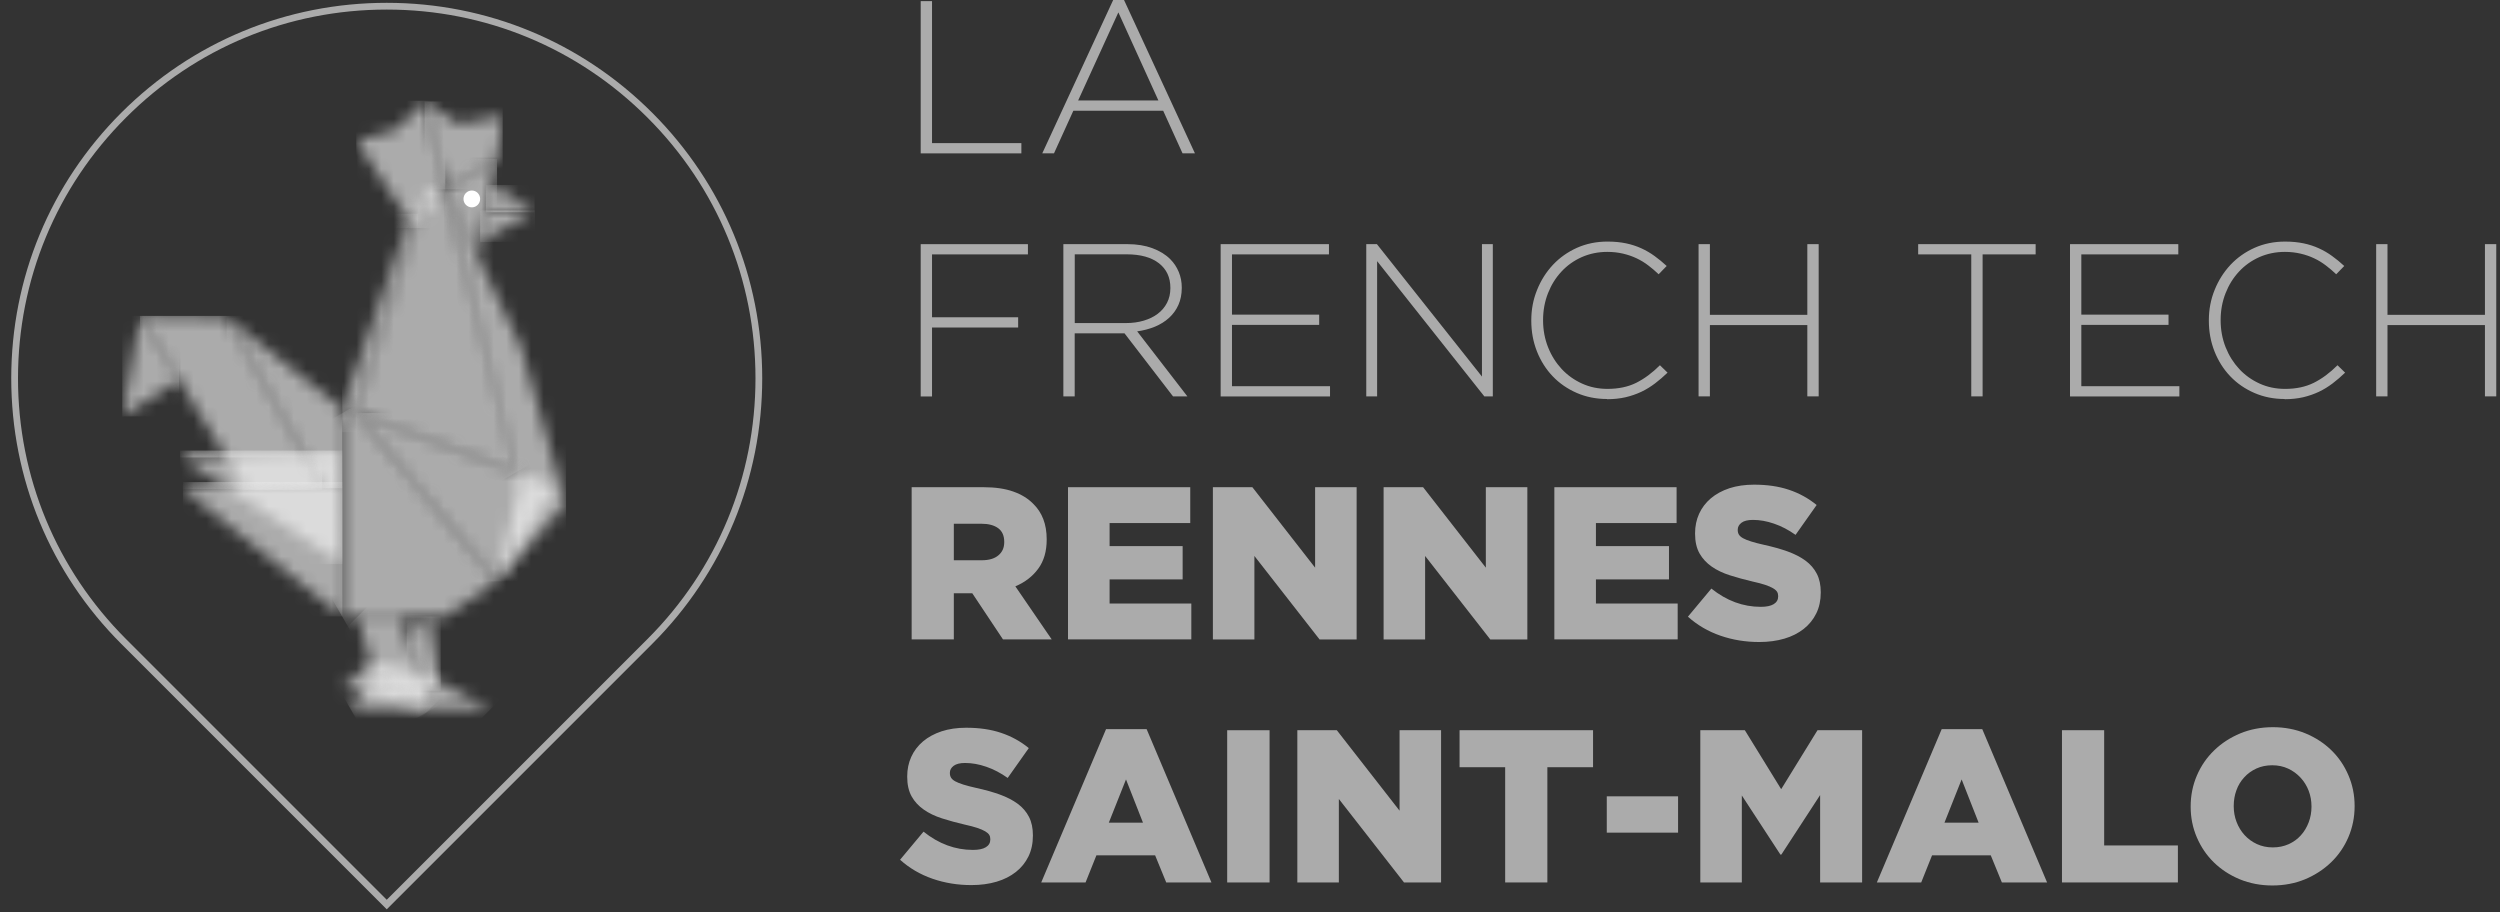 <svg width="200" height="73" viewBox="0 0 200 73" fill="none" xmlns="http://www.w3.org/2000/svg">
<rect x="0" y="0" width="200" height="73" fill="#333333" stroke="none"/>
<path d="M73.656 0.091H74.562V11.45H81.71V12.27H73.656V0.091Z" fill="#FCFCFC" fill-opacity="0.6"/>
<path d="M89.054 0H89.922L95.594 12.265H94.602L93.054 8.858H85.868L84.321 12.265H83.383L89.054 0ZM92.672 8.038L89.469 0.992L86.251 8.038H92.672Z" fill="#FCFCFC" fill-opacity="0.6"/>
<path d="M73.656 19.533H82.233V20.352H74.562V25.382H81.452V26.201H74.562V31.717H73.656V19.538V19.533Z" fill="#FCFCFC" fill-opacity="0.6"/>
<path d="M85.075 19.532H90.191C90.946 19.532 91.614 19.64 92.191 19.855C92.773 20.071 93.248 20.362 93.62 20.734C93.911 21.025 94.137 21.365 94.299 21.753C94.461 22.141 94.541 22.556 94.541 22.998V23.031C94.541 23.543 94.45 23.996 94.272 24.395C94.094 24.794 93.841 25.139 93.522 25.43C93.204 25.721 92.827 25.953 92.39 26.136C91.954 26.314 91.485 26.438 90.973 26.508L94.989 31.71H93.841L89.959 26.664H85.975V31.71H85.069V19.532H85.075ZM90.083 25.845C90.595 25.845 91.064 25.78 91.501 25.651C91.938 25.521 92.309 25.338 92.622 25.101C92.935 24.863 93.183 24.572 93.361 24.227C93.539 23.882 93.63 23.494 93.63 23.052V23.02C93.63 22.195 93.328 21.543 92.719 21.063C92.11 20.588 91.248 20.346 90.137 20.346H85.98V25.845H90.088H90.083Z" fill="#FCFCFC" fill-opacity="0.6"/>
<path d="M97.652 19.532H106.316V20.351H98.558V25.171H105.534V25.99H98.558V30.896H106.402V31.716H97.652V19.537V19.532Z" fill="#FCFCFC" fill-opacity="0.6"/>
<path d="M109.301 19.533H110.153L118.557 30.126V19.533H119.425V31.711H118.746L110.169 20.891V31.711H109.301V19.533Z" fill="#FCFCFC" fill-opacity="0.6"/>
<path d="M128.562 31.92C127.695 31.92 126.886 31.758 126.142 31.435C125.398 31.111 124.756 30.669 124.217 30.103C123.678 29.542 123.258 28.874 122.956 28.114C122.654 27.348 122.503 26.529 122.503 25.661V25.628C122.503 24.771 122.654 23.957 122.967 23.192C123.274 22.426 123.7 21.758 124.239 21.181C124.778 20.609 125.42 20.156 126.163 19.822C126.907 19.493 127.716 19.326 128.6 19.326C129.145 19.326 129.635 19.375 130.077 19.466C130.519 19.558 130.929 19.693 131.307 19.865C131.684 20.038 132.04 20.243 132.369 20.485C132.697 20.723 133.021 20.987 133.334 21.278L132.692 21.941C132.428 21.688 132.148 21.45 131.856 21.229C131.565 21.008 131.258 20.82 130.924 20.663C130.595 20.507 130.234 20.383 129.846 20.291C129.457 20.2 129.037 20.151 128.584 20.151C127.851 20.151 127.177 20.291 126.546 20.566C125.921 20.846 125.376 21.229 124.918 21.725C124.46 22.216 124.099 22.793 123.84 23.456C123.581 24.119 123.446 24.831 123.446 25.596V25.628C123.446 26.394 123.581 27.111 123.845 27.779C124.109 28.448 124.476 29.025 124.934 29.521C125.393 30.011 125.932 30.399 126.562 30.685C127.188 30.971 127.867 31.111 128.6 31.111C129.479 31.111 130.245 30.949 130.897 30.626C131.544 30.302 132.18 29.833 132.794 29.219L133.404 29.812C133.08 30.125 132.746 30.41 132.401 30.674C132.056 30.933 131.695 31.16 131.307 31.343C130.918 31.526 130.498 31.672 130.045 31.78C129.592 31.882 129.102 31.936 128.568 31.936L128.562 31.92Z" fill="#FCFCFC" fill-opacity="0.6"/>
<path d="M135.886 19.532H136.791V25.187H144.587V19.532H145.493V31.71H144.587V26.006H136.791V31.71H135.886V19.532Z" fill="#FCFCFC" fill-opacity="0.6"/>
<path d="M157.697 20.351H153.454V19.532H162.851V20.351H158.608V31.71H157.702V20.351H157.697Z" fill="#FCFCFC" fill-opacity="0.6"/>
<path d="M165.601 19.532H174.264V20.351H166.506V25.171H173.482V25.99H166.506V30.896H174.35V31.716H165.601V19.537V19.532Z" fill="#FCFCFC" fill-opacity="0.6"/>
<path d="M182.768 31.92C181.9 31.92 181.091 31.759 180.347 31.435C179.603 31.112 178.961 30.669 178.422 30.104C177.883 29.543 177.463 28.874 177.161 28.114C176.859 27.349 176.708 26.529 176.708 25.661V25.629C176.708 24.772 176.859 23.958 177.172 23.192C177.479 22.427 177.905 21.758 178.444 21.181C178.983 20.61 179.625 20.157 180.369 19.823C181.112 19.494 181.921 19.327 182.805 19.327C183.35 19.327 183.84 19.375 184.282 19.467C184.725 19.558 185.134 19.693 185.512 19.866C185.889 20.038 186.245 20.243 186.574 20.486C186.903 20.723 187.226 20.987 187.539 21.278L186.897 21.941C186.633 21.688 186.353 21.451 186.061 21.23C185.77 21.009 185.463 20.82 185.129 20.664C184.8 20.507 184.439 20.383 184.051 20.292C183.662 20.2 183.242 20.151 182.789 20.151C182.056 20.151 181.382 20.292 180.751 20.567C180.126 20.847 179.581 21.23 179.123 21.726C178.665 22.216 178.304 22.793 178.045 23.456C177.786 24.119 177.651 24.831 177.651 25.596V25.629C177.651 26.394 177.786 27.111 178.05 27.78C178.315 28.448 178.681 29.025 179.139 29.521C179.598 30.012 180.137 30.4 180.767 30.686C181.393 30.971 182.072 31.112 182.805 31.112C183.684 31.112 184.45 30.95 185.102 30.626C185.749 30.303 186.385 29.834 187 29.219L187.609 29.812C187.285 30.125 186.951 30.411 186.606 30.675C186.261 30.934 185.9 31.16 185.512 31.343C185.123 31.527 184.703 31.672 184.25 31.78C183.797 31.883 183.307 31.936 182.773 31.936L182.768 31.92Z" fill="#FCFCFC" fill-opacity="0.6"/>
<path d="M190.094 19.532H190.999V25.187H198.795V19.532H199.701V31.71H198.795V26.006H190.999V31.71H190.094V19.532Z" fill="#FCFCFC" fill-opacity="0.6"/>
<path d="M72.932 38.977H78.689C79.627 38.977 80.425 39.096 81.072 39.328C81.719 39.559 82.247 39.883 82.657 40.303C83.374 40.999 83.735 41.942 83.735 43.139V43.171C83.735 44.109 83.509 44.886 83.056 45.5C82.603 46.115 81.994 46.584 81.228 46.907L84.134 51.15H80.237L77.784 47.463H76.306V51.15H72.932V38.972V38.977ZM78.533 44.821C79.115 44.821 79.557 44.692 79.87 44.428C80.183 44.169 80.339 43.818 80.339 43.376V43.344C80.339 42.859 80.177 42.492 79.854 42.255C79.53 42.018 79.083 41.899 78.517 41.899H76.306V44.821H78.533Z" fill="#FCFCFC" fill-opacity="0.6"/>
<path d="M85.44 38.977H95.22V41.845H88.767V43.689H94.611V46.352H88.767V48.282H95.306V51.15H85.44V38.972V38.977Z" fill="#FCFCFC" fill-opacity="0.6"/>
<path d="M97.037 38.977H100.19L105.209 45.414V38.977H108.53V51.156H105.565L100.352 44.477V51.156H97.031V38.977H97.037Z" fill="#FCFCFC" fill-opacity="0.6"/>
<path d="M110.694 38.977H113.848L118.867 45.414V38.977H122.188V51.156H119.223L114.009 44.476V51.156H110.688V38.977H110.694Z" fill="#FCFCFC" fill-opacity="0.6"/>
<path d="M124.348 38.977H134.127V41.845H127.674V43.689H133.518V46.352H127.674V48.282H134.213V51.15H124.348V38.972V38.977Z" fill="#FCFCFC" fill-opacity="0.6"/>
<path d="M140.738 51.361C139.649 51.361 138.614 51.194 137.633 50.854C136.652 50.514 135.784 50.008 135.034 49.334L136.91 47.086C138.129 48.061 139.444 48.547 140.862 48.547C141.315 48.547 141.66 48.476 141.897 48.331C142.134 48.185 142.253 47.98 142.253 47.716V47.684C142.253 47.555 142.226 47.441 142.167 47.344C142.107 47.247 141.999 47.15 141.843 47.059C141.687 46.967 141.477 46.875 141.218 46.789C140.959 46.703 140.619 46.611 140.199 46.52C139.547 46.368 138.948 46.201 138.387 46.023C137.832 45.846 137.347 45.614 136.937 45.328C136.528 45.042 136.199 44.692 135.961 44.271C135.724 43.851 135.606 43.322 135.606 42.697V42.665C135.606 42.099 135.713 41.576 135.929 41.101C136.145 40.627 136.457 40.217 136.867 39.867C137.277 39.522 137.773 39.252 138.355 39.058C138.937 38.87 139.59 38.773 140.323 38.773C141.369 38.773 142.296 38.907 143.115 39.182C143.935 39.457 144.673 39.861 145.331 40.401L143.644 42.789C143.088 42.395 142.517 42.093 141.929 41.894C141.342 41.689 140.776 41.592 140.231 41.592C139.827 41.592 139.52 41.667 139.32 41.818C139.121 41.969 139.018 42.153 139.018 42.374V42.406C139.018 42.546 139.051 42.665 139.115 42.773C139.18 42.875 139.288 42.972 139.444 43.058C139.6 43.145 139.816 43.231 140.086 43.317C140.361 43.403 140.706 43.495 141.121 43.587C141.816 43.738 142.447 43.916 143.008 44.115C143.568 44.32 144.048 44.562 144.442 44.854C144.835 45.145 145.137 45.495 145.347 45.905C145.558 46.315 145.66 46.805 145.66 47.371V47.404C145.66 48.029 145.541 48.584 145.304 49.069C145.067 49.555 144.733 49.97 144.301 50.309C143.87 50.649 143.358 50.913 142.754 51.091C142.15 51.269 141.477 51.361 140.738 51.361Z" fill="#FCFCFC" fill-opacity="0.6"/>
<path d="M77.71 70.807C76.621 70.807 75.585 70.64 74.604 70.3C73.623 69.961 72.755 69.454 72.006 68.78L73.882 66.532C75.1 67.508 76.416 67.993 77.834 67.993C78.286 67.993 78.632 67.923 78.869 67.777C79.106 67.632 79.225 67.427 79.225 67.163V67.13C79.225 67.001 79.198 66.888 79.138 66.791C79.079 66.694 78.971 66.597 78.815 66.505C78.658 66.413 78.448 66.322 78.189 66.235C77.931 66.149 77.591 66.057 77.171 65.966C76.518 65.815 75.92 65.648 75.359 65.47C74.804 65.292 74.319 65.06 73.909 64.774C73.499 64.489 73.17 64.138 72.933 63.718C72.696 63.297 72.577 62.769 72.577 62.144V62.111C72.577 61.545 72.685 61.022 72.901 60.548C73.116 60.073 73.429 59.664 73.839 59.313C74.249 58.968 74.745 58.699 75.327 58.505C75.909 58.316 76.561 58.219 77.294 58.219C78.34 58.219 79.268 58.353 80.087 58.629C80.906 58.903 81.645 59.308 82.303 59.847L80.615 62.235C80.06 61.842 79.489 61.54 78.901 61.34C78.313 61.135 77.747 61.038 77.203 61.038C76.799 61.038 76.491 61.114 76.292 61.265C76.092 61.416 75.99 61.599 75.99 61.82V61.852C75.99 61.992 76.022 62.111 76.087 62.219C76.152 62.321 76.259 62.418 76.416 62.505C76.572 62.591 76.788 62.677 77.057 62.763C77.332 62.85 77.677 62.941 78.092 63.033C78.788 63.184 79.419 63.362 79.979 63.561C80.54 63.766 81.02 64.009 81.413 64.3C81.807 64.591 82.109 64.942 82.319 65.351C82.529 65.761 82.632 66.251 82.632 66.818V66.85C82.632 67.475 82.513 68.031 82.276 68.516C82.039 69.001 81.704 69.416 81.273 69.756C80.842 70.095 80.33 70.359 79.726 70.537C79.122 70.715 78.448 70.807 77.71 70.807Z" fill="#FCFCFC" fill-opacity="0.6"/>
<path d="M88.479 58.331H91.73L96.916 70.596H93.298L92.409 68.424H87.713L86.845 70.596H83.298L88.484 58.331H88.479ZM91.438 65.814L90.08 62.353L88.705 65.814H91.438Z" fill="#FCFCFC" fill-opacity="0.6"/>
<path d="M98.175 58.418H101.566V70.597H98.175V58.418Z" fill="#FCFCFC" fill-opacity="0.6"/>
<path d="M103.793 58.418H106.946L111.965 64.855V58.418H115.286V70.597H112.321L107.108 63.917V70.597H103.787V58.418H103.793Z" fill="#FCFCFC" fill-opacity="0.6"/>
<path d="M120.42 61.377H116.765V58.417H127.444V61.377H123.789V70.596H120.414V61.377H120.42Z" fill="#FCFCFC" fill-opacity="0.6"/>
<path d="M128.542 63.706H134.246V66.612H128.542V63.706Z" fill="#FCFCFC" fill-opacity="0.6"/>
<path d="M136.02 58.418H139.588L142.494 63.135L145.4 58.418H148.969V70.597H145.61V63.604L142.505 68.37H142.435L139.346 63.637V70.597H136.025V58.418H136.02Z" fill="#FCFCFC" fill-opacity="0.6"/>
<path d="M155.33 58.331H158.581L163.767 70.596H160.15L159.26 68.424H154.565L153.697 70.596H150.149L155.336 58.331H155.33ZM158.29 65.814L156.931 62.353L155.557 65.814H158.29Z" fill="#FCFCFC" fill-opacity="0.6"/>
<path d="M164.958 58.417H168.333V67.636H174.231V70.596H164.958V58.417Z" fill="#FCFCFC" fill-opacity="0.6"/>
<path d="M181.792 70.838C180.854 70.838 179.981 70.671 179.183 70.343C178.385 70.014 177.695 69.561 177.113 68.995C176.531 68.429 176.078 67.76 175.749 66.995C175.42 66.229 175.253 65.41 175.253 64.542V64.509C175.253 63.641 175.42 62.816 175.749 62.046C176.078 61.275 176.541 60.601 177.134 60.029C177.727 59.453 178.423 59.005 179.221 58.671C180.019 58.342 180.892 58.175 181.83 58.175C182.768 58.175 183.641 58.342 184.439 58.671C185.237 59 185.927 59.453 186.509 60.019C187.092 60.585 187.545 61.253 187.873 62.019C188.202 62.784 188.369 63.604 188.369 64.472V64.504C188.369 65.372 188.202 66.197 187.873 66.968C187.545 67.739 187.081 68.412 186.488 68.984C185.895 69.555 185.199 70.008 184.402 70.343C183.604 70.671 182.73 70.838 181.792 70.838ZM181.819 67.793C182.283 67.793 182.709 67.706 183.092 67.534C183.474 67.361 183.803 67.124 184.067 66.828C184.337 66.531 184.542 66.186 184.693 65.792C184.844 65.399 184.919 64.978 184.919 64.542V64.509C184.919 64.067 184.844 63.652 184.693 63.259C184.542 62.865 184.326 62.515 184.046 62.213C183.765 61.911 183.437 61.668 183.054 61.49C182.671 61.312 182.245 61.221 181.781 61.221C181.318 61.221 180.892 61.307 180.515 61.48C180.137 61.652 179.808 61.889 179.539 62.186C179.264 62.482 179.054 62.827 178.913 63.221C178.768 63.614 178.698 64.035 178.698 64.472V64.504C178.698 64.946 178.773 65.361 178.924 65.755C179.075 66.148 179.285 66.499 179.56 66.801C179.835 67.103 180.164 67.345 180.547 67.523C180.93 67.701 181.356 67.793 181.819 67.793Z" fill="#FCFCFC" fill-opacity="0.6"/>
<path d="M30.939 72.747L9.699 51.506C4.027 45.834 0.9 38.287 0.9 30.265C0.9 22.243 4.027 14.695 9.699 9.024C15.37 3.352 22.918 0.226 30.939 0.226C38.961 0.226 46.509 3.352 52.18 9.024C57.852 14.695 60.978 22.243 60.978 30.265C60.978 38.287 57.852 45.834 52.18 51.506L30.939 72.747ZM30.939 0.765C23.058 0.765 15.65 3.832 10.081 9.407C4.507 14.976 1.44 22.388 1.44 30.265C1.44 38.141 4.507 45.554 10.081 51.123L30.939 71.981L51.797 51.123C57.372 45.554 60.439 38.141 60.439 30.265C60.439 22.388 57.372 14.976 51.797 9.407C46.228 3.832 38.816 0.765 30.939 0.765Z" fill="#FCFCFC" fill-opacity="0.6"/>
<mask id="mask0_2022_16188" style="mask-type:luminance" maskUnits="userSpaceOnUse" x="32" y="49" width="4" height="7">
<path d="M34.388 49.318L32.533 50.86L33.735 54.66L35.261 55.259L34.393 49.318H34.388Z" fill="white"/>
</mask>
<g mask="url(#mask0_2022_16188)">
<path d="M35.261 49.318H32.533V55.259H35.261V49.318Z" fill="#FCFCFC" fill-opacity="0.6"/>
</g>
<mask id="mask1_2022_16188" style="mask-type:luminance" maskUnits="userSpaceOnUse" x="27" y="17" width="7" height="18">
<path d="M32.803 17.268L27.374 32.686V34.568L28.458 33.047L33.45 17.106L32.803 17.268Z" fill="white"/>
</mask>
<g mask="url(#mask1_2022_16188)">
<path d="M33.45 17.106H27.374V34.568H33.45V17.106Z" fill="#FCFCFC" fill-opacity="0.6"/>
</g>
<mask id="mask2_2022_16188" style="mask-type:luminance" maskUnits="userSpaceOnUse" x="28" y="8" width="8" height="11">
<path d="M34.003 8.14L31.556 10.425L28.499 11.261L33.103 18.248L35.626 15.148L34.003 8.14Z" fill="white"/>
</mask>
<g mask="url(#mask2_2022_16188)">
<path d="M35.626 8.059H28.499V18.242H35.626V8.059Z" fill="#FCFCFC" fill-opacity="0.6"/>
</g>
<mask id="mask3_2022_16188" style="mask-type:luminance" maskUnits="userSpaceOnUse" x="14" y="36" width="12" height="1">
<path d="M14.413 36.595L25.556 36.115L15.545 36.045L14.413 36.595Z" fill="white"/>
</mask>
<g mask="url(#mask3_2022_16188)">
<path d="M25.556 36.045H14.413V36.6H25.556V36.045Z" fill="#FCFCFC" fill-opacity="0.6"/>
</g>
<mask id="mask4_2022_16188" style="mask-type:luminance" maskUnits="userSpaceOnUse" x="14" y="36" width="14" height="10">
<path d="M27.195 36.045L14.413 36.595L27.395 45.118L27.211 36.045H27.195Z" fill="white"/>
</mask>
<g mask="url(#mask4_2022_16188)">
<path d="M27.395 36.045H14.413V45.123H27.395V36.045Z" fill="#FCFCFC" fill-opacity="0.6"/>
</g>
<mask id="mask5_2022_16188" style="mask-type:luminance" maskUnits="userSpaceOnUse" x="28" y="15" width="14" height="23">
<path d="M33.98 15.429L28.46 33.047L41.301 37.775V37.77L35.619 15.148L33.98 15.429Z" fill="white"/>
</mask>
<g mask="url(#mask5_2022_16188)">
<path d="M38.088 9.585L18.661 20.801L31.67 43.333L51.097 32.117L38.088 9.585Z" fill="#FCFCFC" fill-opacity="0.6"/>
</g>
<mask id="mask6_2022_16188" style="mask-type:luminance" maskUnits="userSpaceOnUse" x="18" y="25" width="10" height="15">
<path d="M18.132 25.407L25.776 38.933L27.378 39.052V32.685L18.132 25.407Z" fill="white"/>
</mask>
<g mask="url(#mask6_2022_16188)">
<path d="M27.378 25.407H18.132V39.052H27.378V25.407Z" fill="#FCFCFC" fill-opacity="0.6"/>
</g>
<mask id="mask7_2022_16188" style="mask-type:luminance" maskUnits="userSpaceOnUse" x="11" y="25" width="15" height="15">
<path d="M11.2 25.273L19.686 39.209L25.778 38.934L18.133 25.408L11.2 25.273Z" fill="white"/>
</mask>
<g mask="url(#mask7_2022_16188)">
<path d="M25.778 25.273H11.2V39.215H25.778V25.273Z" fill="#FCFCFC" fill-opacity="0.6"/>
</g>
<mask id="mask8_2022_16188" style="mask-type:luminance" maskUnits="userSpaceOnUse" x="9" y="25" width="6" height="9">
<path d="M9.778 33.317L14.323 30.4L11.202 25.273L9.778 33.317Z" fill="white"/>
</mask>
<g mask="url(#mask8_2022_16188)">
<path d="M14.323 25.273H9.778V33.317H14.323V25.273Z" fill="#FCFCFC" fill-opacity="0.6"/>
</g>
<mask id="mask9_2022_16188" style="mask-type:luminance" maskUnits="userSpaceOnUse" x="27" y="53" width="13" height="4">
<path d="M27.358 55.027L34.388 56.736H39.246H39.251L33.413 53.684L29.628 53.043L27.358 55.027Z" fill="white"/>
</mask>
<g mask="url(#mask9_2022_16188)">
<path d="M33.302 47.098L25.511 54.89L33.302 62.682L41.094 54.89L33.302 47.098Z" fill="#FCFCFC" fill-opacity="0.6"/>
</g>
<mask id="mask10_2022_16188" style="mask-type:luminance" maskUnits="userSpaceOnUse" x="33" y="8" width="8" height="8">
<path d="M36.703 9.919L33.997 8.14L35.62 15.148L39.766 12.722L40.218 9.25L36.703 9.919Z" fill="white"/>
</mask>
<g mask="url(#mask10_2022_16188)">
<path d="M40.218 8.119H33.964V15.143H40.218V8.119Z" fill="#FCFCFC" fill-opacity="0.6"/>
</g>
<mask id="mask11_2022_16188" style="mask-type:luminance" maskUnits="userSpaceOnUse" x="35" y="12" width="5" height="9">
<path d="M35.618 15.148L38.184 20.469L39.764 12.722L35.618 15.148Z" fill="white"/>
</mask>
<g mask="url(#mask11_2022_16188)">
<path d="M39.764 12.722H35.618V21.498H39.764V12.722Z" fill="#FCFCFC" fill-opacity="0.6"/>
</g>
<mask id="mask12_2022_16188" style="mask-type:luminance" maskUnits="userSpaceOnUse" x="38" y="14" width="5" height="3">
<path d="M38.868 16.987L42.771 16.831L39.332 14.798L38.868 16.987Z" fill="white"/>
</mask>
<g mask="url(#mask12_2022_16188)">
<path d="M42.766 14.798H38.868V16.987H42.766V14.798Z" fill="#FCFCFC" fill-opacity="0.6"/>
</g>
<mask id="mask13_2022_16188" style="mask-type:luminance" maskUnits="userSpaceOnUse" x="38" y="16" width="5" height="4">
<path d="M38.921 16.831L38.409 19.359L42.803 16.831H38.921Z" fill="white"/>
</mask>
<g mask="url(#mask13_2022_16188)">
<path d="M42.803 16.831H38.409V19.359H42.803V16.831Z" fill="#FCFCFC" fill-opacity="0.6"/>
</g>
<mask id="mask14_2022_16188" style="mask-type:luminance" maskUnits="userSpaceOnUse" x="14" y="38" width="14" height="12">
<path d="M14.632 39.124L27.392 49.318V38.568L14.632 39.124Z" fill="white"/>
</mask>
<g mask="url(#mask14_2022_16188)">
<path d="M27.392 38.568H14.632V49.318H27.392V38.568Z" fill="#FCFCFC" fill-opacity="0.6"/>
</g>
<mask id="mask15_2022_16188" style="mask-type:luminance" maskUnits="userSpaceOnUse" x="35" y="15" width="11" height="32">
<path d="M35.618 15.148L41.511 38.934L39.764 46.503L45.284 40.324L41.656 27.666L35.618 15.148Z" fill="white"/>
</mask>
<g mask="url(#mask15_2022_16188)">
<path d="M45.284 15.148H35.618V46.508H45.284V15.148Z" fill="#FCFCFC" fill-opacity="0.6"/>
</g>
<mask id="mask16_2022_16188" style="mask-type:luminance" maskUnits="userSpaceOnUse" x="27" y="33" width="13" height="17">
<path d="M35.617 49.317L39.763 46.503L28.458 33.046L27.374 33.602V49.317H35.617Z" fill="white"/>
</mask>
<g mask="url(#mask16_2022_16188)">
<path d="M36.663 27.693L20.331 37.122L30.472 54.686L46.803 45.257L36.663 27.693Z" fill="#FCFCFC" fill-opacity="0.6"/>
</g>
<mask id="mask17_2022_16188" style="mask-type:luminance" maskUnits="userSpaceOnUse" x="28" y="33" width="17" height="14">
<path d="M39.765 46.503L44.455 38.934L28.46 33.046L39.765 46.503Z" fill="white"/>
</mask>
<g mask="url(#mask17_2022_16188)">
<path d="M44.455 33.046H28.46V46.503H44.455V33.046Z" fill="#FCFCFC" fill-opacity="0.6"/>
</g>
<mask id="mask18_2022_16188" style="mask-type:luminance" maskUnits="userSpaceOnUse" x="14" y="38" width="14" height="2">
<path d="M15.672 38.568L14.632 39.124L27.376 38.568H15.672Z" fill="white"/>
</mask>
<g mask="url(#mask18_2022_16188)">
<path d="M27.376 38.568H14.632V39.124H27.376V38.568Z" fill="#FCFCFC" fill-opacity="0.6"/>
</g>
<path d="M37.079 15.915C37.079 16.287 37.381 16.588 37.748 16.588C38.114 16.588 38.411 16.287 38.411 15.915C38.411 15.543 38.114 15.241 37.748 15.241C37.381 15.241 37.079 15.543 37.079 15.915Z" fill="white"/>
<mask id="mask19_2022_16188" style="mask-type:luminance" maskUnits="userSpaceOnUse" x="28" y="49" width="7" height="8">
<path d="M28.652 49.316L29.892 54.023L31.213 54.885L34.388 56.74L33.731 54.659L32.529 50.858L32.523 50.864L32.038 49.316H28.652Z" fill="white"/>
</mask>
<g mask="url(#mask19_2022_16188)">
<path d="M31.515 46.416L24.924 53.007L31.515 59.598L38.106 53.007L31.515 46.416Z" fill="#FCFCFC" fill-opacity="0.6"/>
</g>
<mask id="mask20_2022_16188" style="mask-type:luminance" maskUnits="userSpaceOnUse" x="28" y="54" width="7" height="3">
<path d="M28.046 56.735H34.601H34.607L29.9 54.023L28.046 56.735Z" fill="white"/>
</mask>
<g mask="url(#mask20_2022_16188)">
<path d="M32.959 51.166L26.866 54.684L29.68 59.558L35.773 56.04L32.959 51.166Z" fill="#FCFCFC" fill-opacity="0.6"/>
</g>
<mask id="mask21_2022_16188" style="mask-type:luminance" maskUnits="userSpaceOnUse" x="32" y="49" width="3" height="2">
<path d="M32.046 49.318L32.531 50.86L34.386 49.318H32.046Z" fill="#FCFCFC" fill-opacity="0.1"/>
</mask>
<g mask="url(#mask21_2022_16188)">
<path d="M34.506 51.06H31.757V49.119H34.506V51.06Z" fill="#FCFCFC" fill-opacity="0.6"/>
</g>
</svg>
